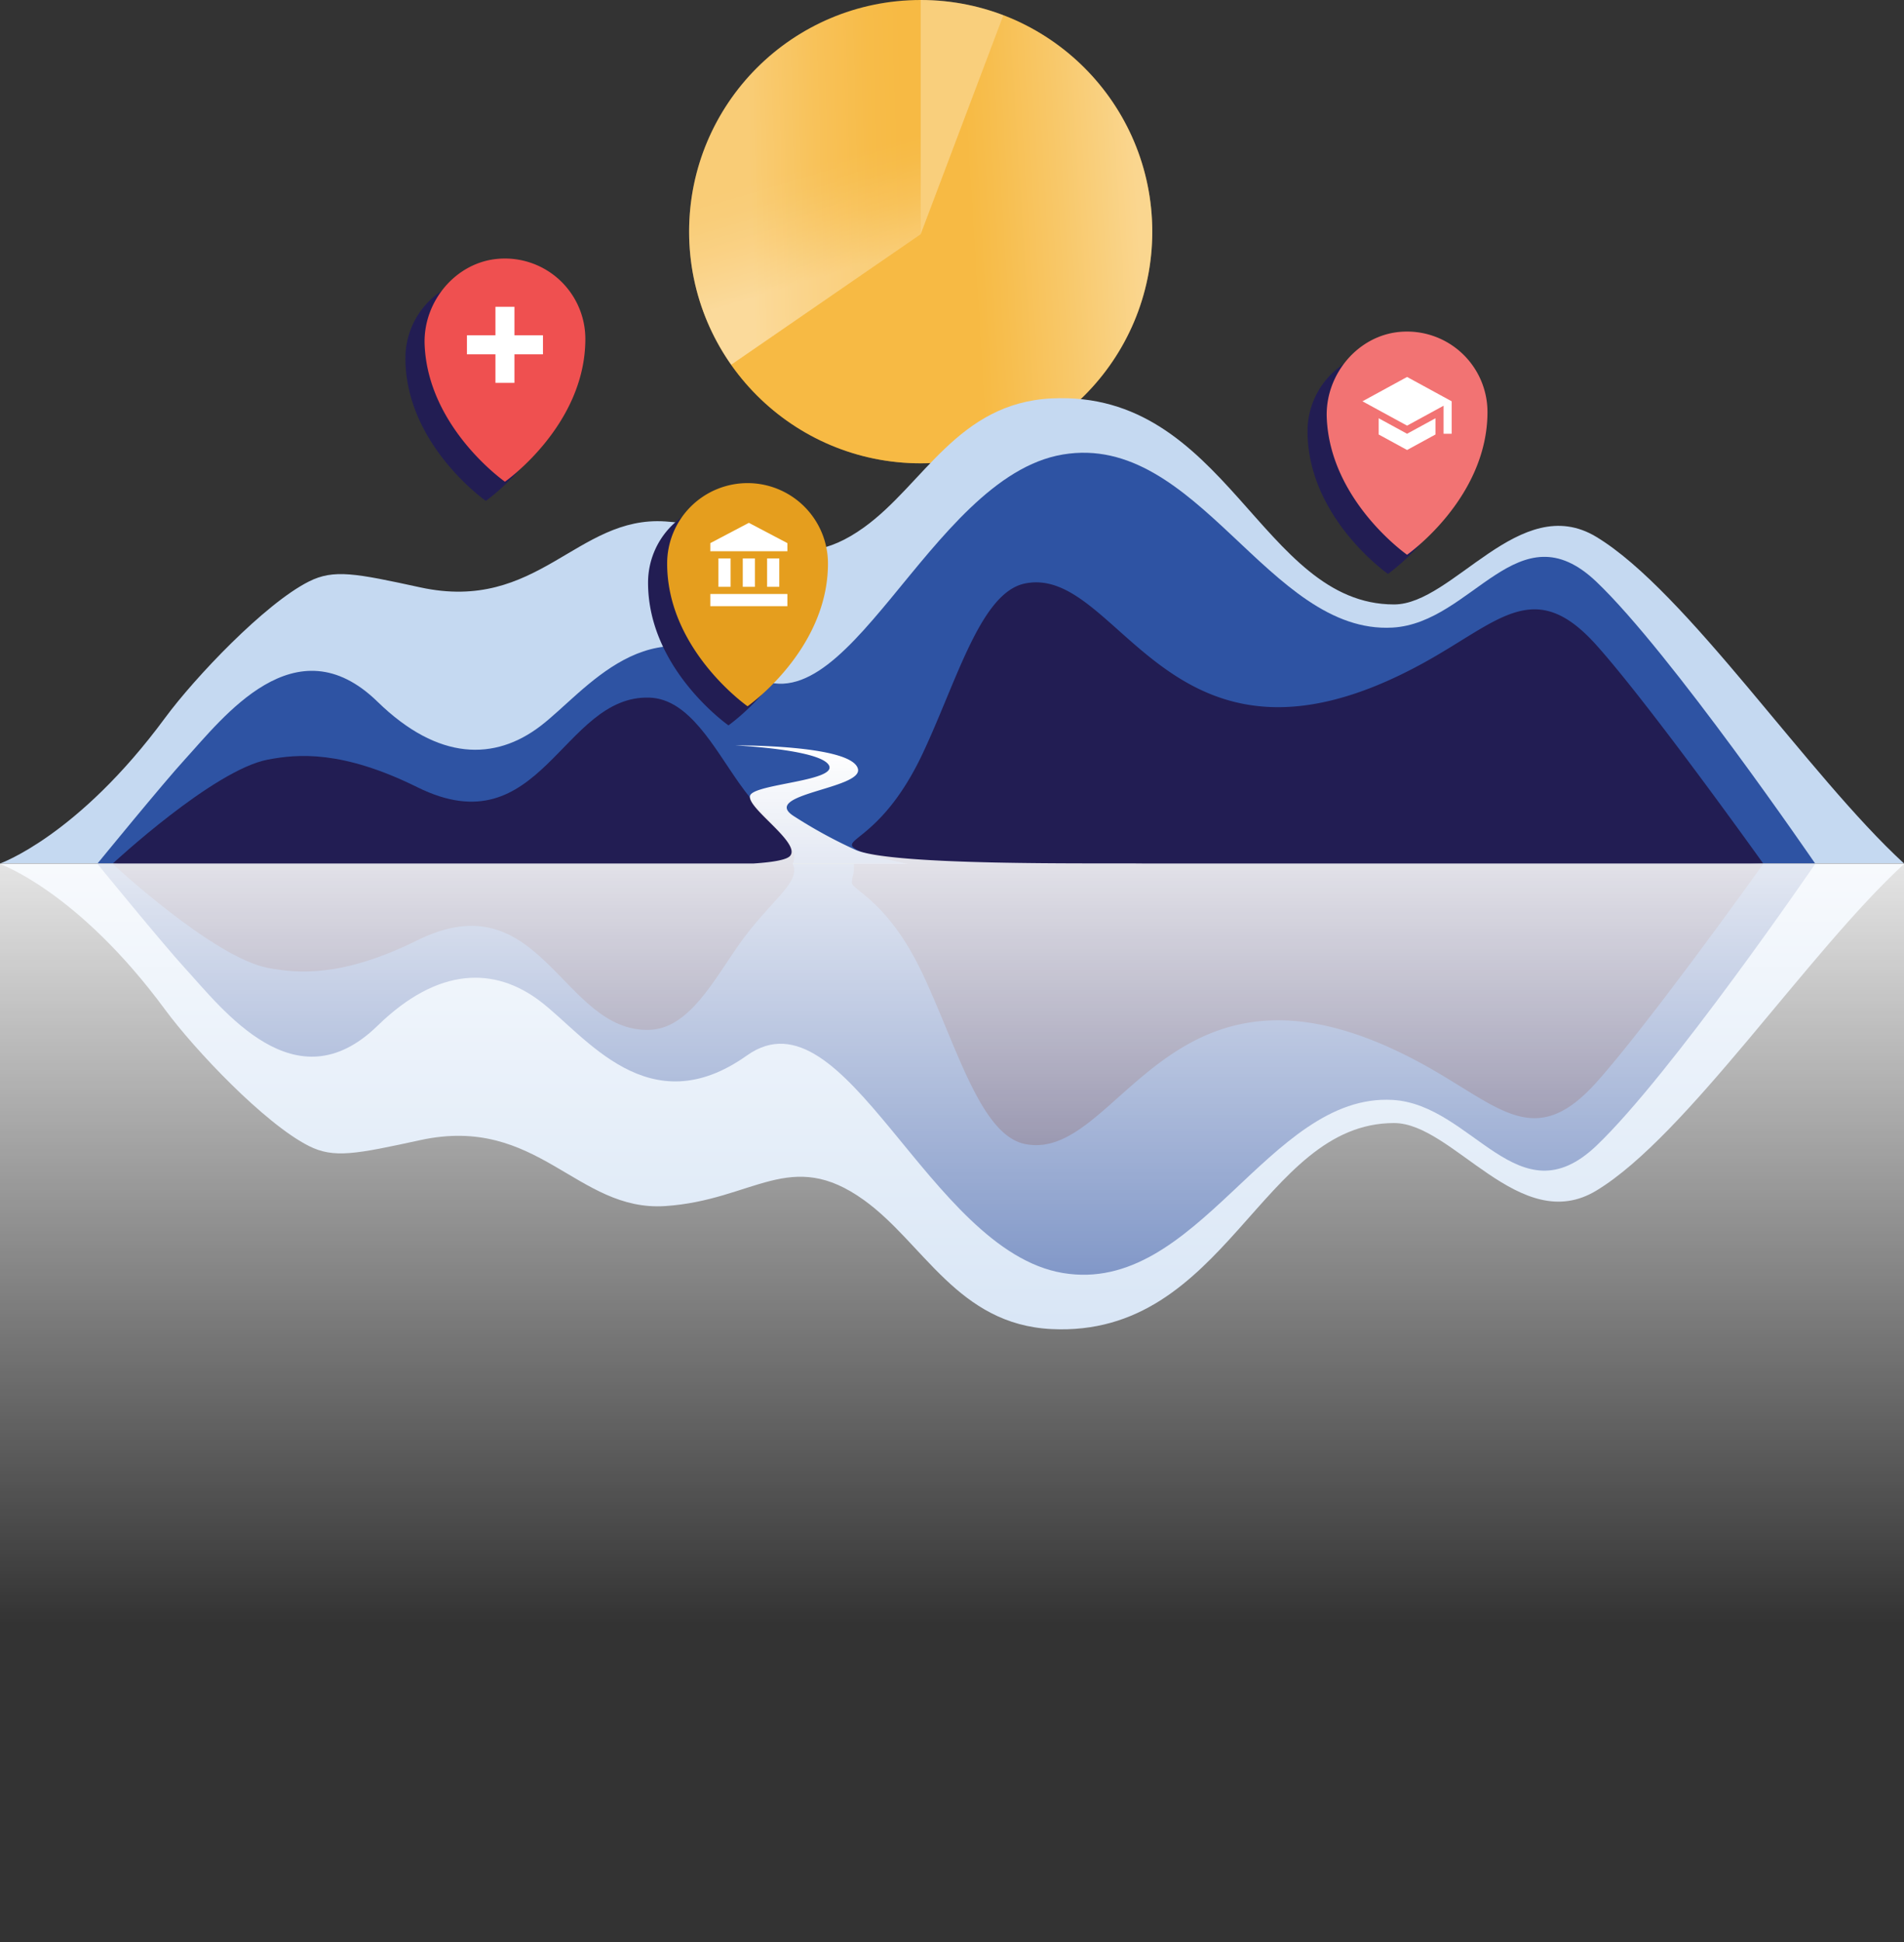 <svg xmlns="http://www.w3.org/2000/svg" xmlns:xlink="http://www.w3.org/1999/xlink" width="490.371" height="500.001" viewBox="0 0 490.371 500.001"><rect x="0" y="0" width="490.371" height="500.001" fill="#333333" stroke="none"/><defs><style>.a{fill:#f7ba44;}.b{fill:url(#a);}.c{opacity:0.4;fill:url(#b);}.d{fill:url(#c);}.e,.j{fill:#fff;}.e{opacity:0.3;}.f{fill:url(#d);}.g{fill:url(#e);}.h{fill:#221d53;}.i{fill:#ef5050;}.k{fill:#f27373;}.l{fill:#c5d9f1;}.m{fill:#2e53a3;}.n{fill:url(#f);}.o{fill:#e59e1e;}</style><linearGradient id="a" x1="-0.715" y1="0.533" x2="0.786" y2="0.478" gradientUnits="objectBoundingBox"><stop offset="0" stop-color="#fff" stop-opacity="0.267"/><stop offset="0.037" stop-color="#fff" stop-opacity="0.235"/><stop offset="0.206" stop-color="#fff" stop-opacity="0.106"/><stop offset="0.348" stop-color="#fff" stop-opacity="0.027"/><stop offset="0.443" stop-color="#fff" stop-opacity="0"/></linearGradient><linearGradient id="b" x1="0.972" y1="0.472" x2="-0.224" y2="0.552" gradientUnits="objectBoundingBox"><stop offset="0" stop-color="#fff"/><stop offset="0.157" stop-color="#fadb9f"/><stop offset="0.276" stop-color="#f8c35d"/><stop offset="0.331" stop-color="#f7ba44"/></linearGradient><linearGradient id="c" x1="-2.111" y1="0.553" x2="2.095" y2="0.448" xlink:href="#a"/><linearGradient id="d" x1="0.264" y1="0.514" x2="1.766" y2="0.446" xlink:href="#a"/><linearGradient id="e" x1="0.58" y1="0.759" x2="0.451" y2="0.078" xlink:href="#a"/><linearGradient id="f" x1="0.5" y1="1" x2="0.5" gradientUnits="objectBoundingBox"><stop offset="0.264" stop-color="#fff" stop-opacity="0"/><stop offset="1" stop-color="#fff"/></linearGradient></defs><g transform="translate(-984 -452)"><circle class="a" cx="59.643" cy="59.643" r="59.643" transform="translate(1161.48 452)"/><path class="b" d="M2184.153,3580.968a59.655,59.655,0,0,0-38.35-55.714l-21.294,56.367v58.991A59.645,59.645,0,0,0,2184.153,3580.968Z" transform="translate(-903.386 -3069.324)"/><path class="c" d="M2145.8,3525.254l-21.294,56.367-48.813,33.6a59.639,59.639,0,1,0,70.107-89.966Z" transform="translate(-903.386 -3069.324)"/><path class="d" d="M2124.509,3581.621l21.294-56.367a59.478,59.478,0,0,0-21.294-3.929Z" transform="translate(-903.386 -3069.324)"/><path class="e" d="M2124.509,3581.621l21.294-56.367a59.478,59.478,0,0,0-21.294-3.929Z" transform="translate(-903.386 -3069.324)"/><path class="f" d="M2124.509,3521.325a59.628,59.628,0,0,0-48.813,93.9l48.813-33.6Z" transform="translate(-903.386 -3069.324)"/><path class="g" d="M2124.509,3521.325a59.628,59.628,0,0,0-48.813,93.9l48.813-33.6Z" transform="translate(-903.386 -3069.324)"/><g transform="translate(269 -4212)"><path class="h" d="M2012.511,3592.818a20.71,20.71,0,0,0-20.71,20.711h0c0,22.265,20.7,36.739,20.71,36.744h0c.008,0,21.029-14.7,20.707-37.257a20.635,20.635,0,0,0-20.707-20.2Z" transform="translate(-1172.386 1142.675)"/><path class="i" d="M2015.8,3587.949c-11.051.845-19.516,11.085-19.05,22.159.9,21.408,20.672,35.23,20.68,35.235h0c.007-.005,20.711-14.479,20.711-36.745A20.714,20.714,0,0,0,2015.8,3587.949Z" transform="translate(-1172.386 1142.675)"/><path class="j" d="M2027.224,3612.549h-7.342v7.342h-4.895v-7.342h-7.342v-4.9h7.342v-7.342h4.895v7.342h7.342Z" transform="translate(-1172.386 1142.675)"/></g><g transform="translate(269 -4212)"><path class="h" d="M2244.852,3611.623a20.711,20.711,0,0,0-20.711,20.711h0c0,22.265,20.7,36.739,20.711,36.744h0c.008,0,21.029-14.7,20.707-37.257a20.635,20.635,0,0,0-20.707-20.2Z" transform="translate(-1172.386 1142.675)"/><path class="k" d="M2248.139,3606.754c-11.051.845-19.516,11.084-19.05,22.159.9,21.408,20.672,35.23,20.68,35.235h0c.007,0,20.711-14.479,20.711-36.745A20.714,20.714,0,0,0,2248.139,3606.754Z" transform="translate(-1172.386 1142.675)"/><path class="j" d="M2249.775,3618.376l-11.49,6.267,11.49,6.268,9.4-5.129V3633h2.089v-8.357Zm-7.312,10.634v4.178l7.312,3.99,7.312-3.99v-4.178l-7.312,3.99Z" transform="translate(-1172.386 1142.675)"/></g><g transform="translate(-903.386 -3069.324)"><path class="l" d="M2298.5,3827.868c-19.67,11.86-36.871-17.406-52.076-17.407-34.3,0-43.1,55.245-88.2,53.045-24.167-1.179-32.935-22.128-48.3-33.193-19.006-13.685-28.382,0-51.19,1.52s-32.775-23.568-63.1-16.979c-16.649,3.617-22.262,4.743-28.678,1.52-11.4-5.727-29.479-24.832-37.046-35.106-22.445-30.471-42.512-37.5-42.512-37.5h490.371C2353.083,3766.4,2321.757,3813.843,2298.5,3827.868Z"/><path class="m" d="M2246.054,3804.507c-32-1.837-50.233,50.387-84.951,44.559s-56.005-74-81.346-56.006-41.56-5.068-53.218-13.938-26.185-9.05-41.941,6.308c-21.16,20.627-39.838-4.229-49.646-14.924-5.495-5.991-22.445-26.736-22.445-26.736h442.359s-37.182,54.325-56.369,72.563C2278.4,3835.433,2266.665,3805.689,2246.054,3804.507Z"/><path class="h" d="M2054.669,3786.471c-22.555.761-27.877-38.857-59.807-23.06-19.355,9.575-30.82,8.564-38.506,7.1-14.031-2.681-39.91-26.736-39.91-26.736s168.672-14.341,175.138.041c2.138,4.755-5.841,9.316-13.824,20.624C2071.2,3773.73,2064.844,3786.128,2054.669,3786.471Z"/><path class="h" d="M2135.024,3741.73c-7.195.526-28.23-2.855-28.23-2.855s1.058,5.915.174,8.194a7.226,7.226,0,0,0-.161,1.556c.2,1.969,9.452,4.843,18.253,23.555,8.852,18.821,14.926,41.407,26.35,43.688,24.634,4.918,37.013-56.428,102.479-20.527,19.6,10.748,28.628,22.488,44.608,4.688,13.763-15.33,42.992-56.26,42.992-56.26S2185.786,3738.014,2135.024,3741.73Z"/><path class="l" d="M2298.5,3659.537c-19.67-11.86-36.871,17.406-52.076,17.406-34.3,0-43.1-55.245-88.2-53.044-24.167,1.179-32.935,22.128-48.3,33.193-19.006,13.685-28.382,0-51.19-1.52s-32.775,23.568-63.1,16.979c-16.649-3.617-22.262-4.744-28.678-1.521-11.4,5.728-29.479,24.833-37.046,35.106-22.445,30.472-42.512,37.5-42.512,37.5h490.371C2353.083,3721,2321.757,3673.562,2298.5,3659.537Z"/><path class="m" d="M2246.054,3682.9c-32,1.837-50.233-50.387-84.951-44.559s-56.005,74-81.346,56-41.56,5.069-53.218,13.938-26.185,9.05-41.941-6.308c-21.16-20.626-39.838,4.23-49.646,14.925-5.495,5.991-22.445,26.736-22.445,26.736h442.359s-37.182-54.325-56.369-72.563C2278.4,3651.972,2266.665,3681.716,2246.054,3682.9Z"/><path class="h" d="M2054.669,3700.933c-22.555-.76-27.877,38.857-59.807,23.061-19.355-9.575-30.82-8.564-38.506-7.1-14.031,2.682-39.91,26.737-39.91,26.737s168.672,14.34,175.138-.041c2.138-4.755-5.841-9.316-13.824-20.624C2071.2,3713.675,2064.844,3701.276,2054.669,3700.933Z"/><path class="h" d="M2298.5,3687.376c-15.98-17.8-25.009-6.06-44.608,4.688-65.466,35.9-77.845-25.445-102.479-20.527-11.424,2.281-17.5,24.867-26.35,43.688-11.4,24.244-23.573,21.9-15.822,25.449a118.451,118.451,0,0,0,25.786,5c50.762,3.716,206.465-2.04,206.465-2.04S2312.26,3702.706,2298.5,3687.376Z"/><path class="n" d="M2181.754,3743.635c-12.885-.148-63.976.626-73.874-3.436a123.1,123.1,0,0,1-15.875-8.645c-9.439-5.811,17.7-7.1,16.338-12.3-1.635-6.243-31.721-6.022-31.721-6.022s21.762.987,24.215,5.056-18.451,4.793-20.178,7.692,13.21,12.319,10.2,15.719c-.922,1.042-4.648,1.626-9.367,1.936H1887.386v277.69h490.371v-277.69Z"/></g><g transform="translate(269 -4212)"><path class="h" d="M2075,3650.622a20.71,20.71,0,0,0-20.709,20.71h0c0,22.267,20.709,36.741,20.709,36.741s20.709-14.474,20.709-36.741a20.709,20.709,0,0,0-20.709-20.71Z" transform="translate(-1172.386 1142.675)"/><path class="o" d="M2079.917,3645.706a20.709,20.709,0,0,0-20.709,20.709c0,22.268,20.709,36.743,20.709,36.743s20.709-14.475,20.709-36.743A20.709,20.709,0,0,0,2079.917,3645.706Z" transform="translate(-1172.386 1142.675)"/><g transform="translate(-1172.386 1142.675)"><rect class="j" width="3.134" height="7.312" transform="translate(2072.417 3665.094)"/><rect class="j" width="19.846" height="3.134" transform="translate(2070.328 3674.255)"/><path class="j" d="M2080.251,3655.932l-9.923,5.223v2.089h19.846v-2.089Z"/><rect class="j" width="3.134" height="7.312" transform="translate(2084.952 3665.094)"/><rect class="j" width="3.134" height="7.312" transform="translate(2078.684 3665.094)"/></g></g></g></svg>